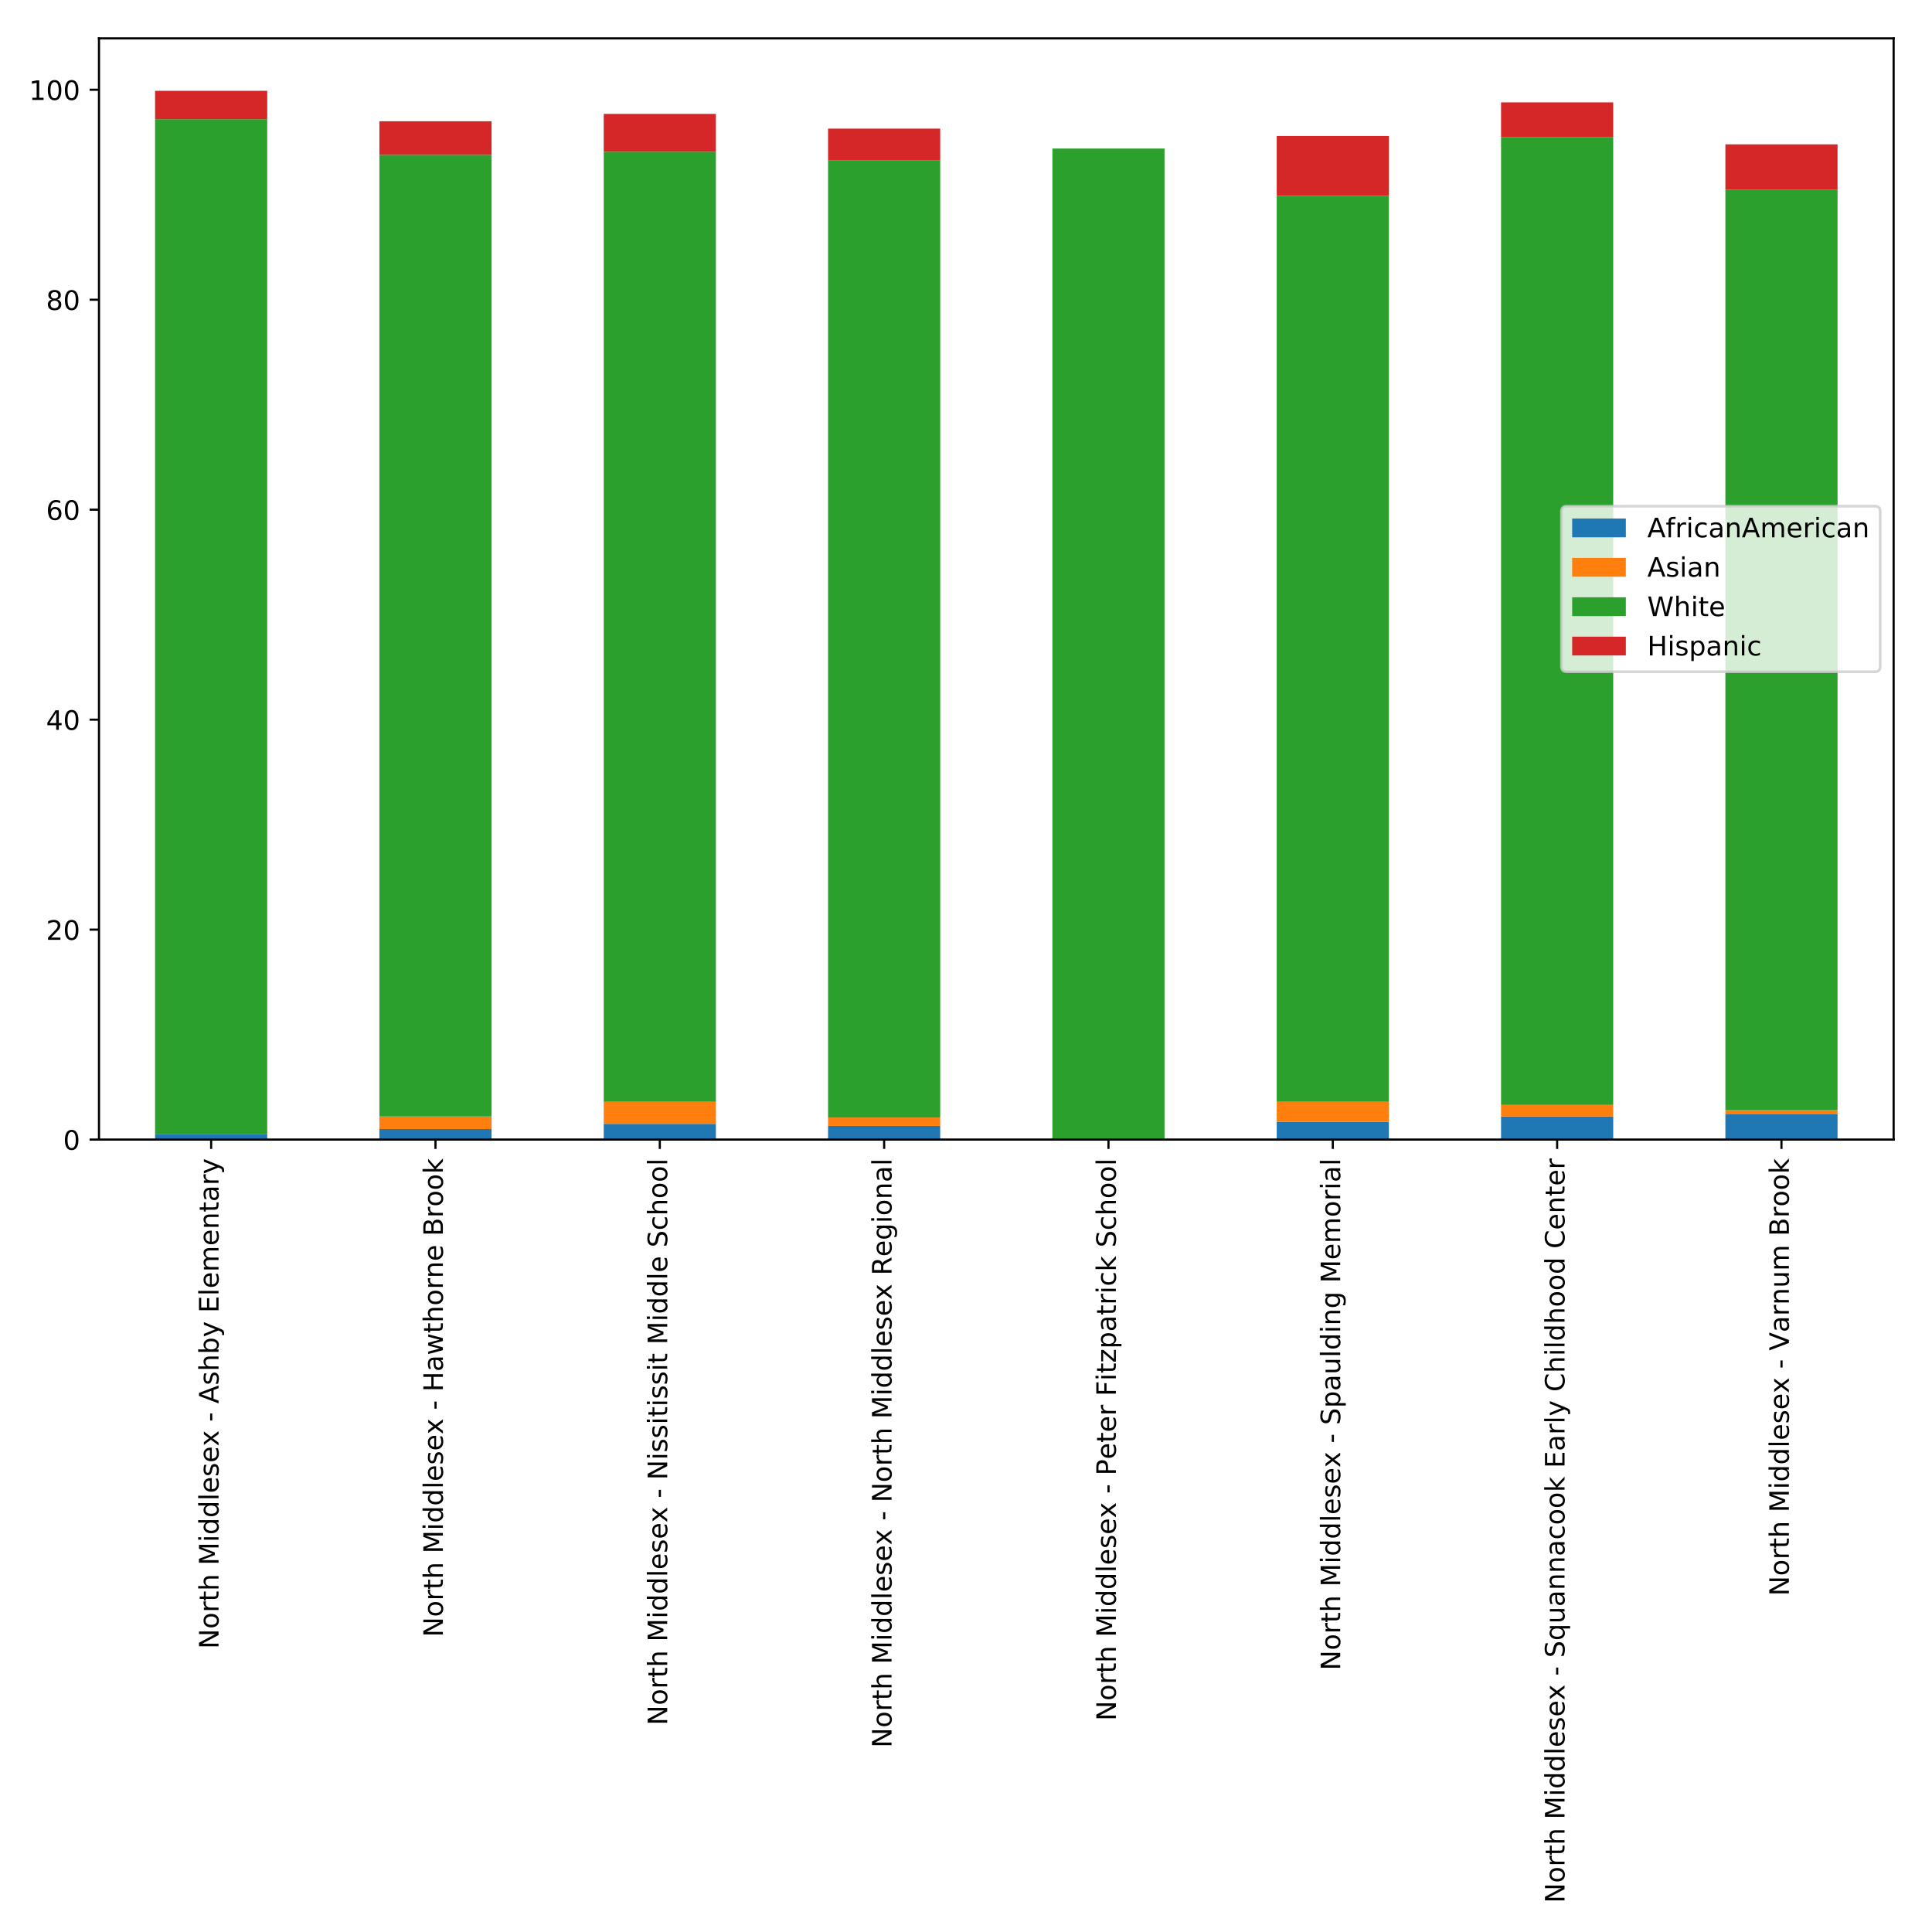 <?xml version="1.0" encoding="utf-8" standalone="no"?>
<!DOCTYPE svg PUBLIC "-//W3C//DTD SVG 1.1//EN"
  "http://www.w3.org/Graphics/SVG/1.1/DTD/svg11.dtd">
<!-- Created with matplotlib (http://matplotlib.org/) -->
<svg height="720pt" version="1.1" viewBox="0 0 720 720" width="720pt" xmlns="http://www.w3.org/2000/svg" xmlns:xlink="http://www.w3.org/1999/xlink">
 <defs>
  <style type="text/css">
*{stroke-linecap:butt;stroke-linejoin:round;}
  </style>
 </defs>
 <g id="figure_1">
  <g id="patch_1">
   <path d="M 0 720 
L 720 720 
L 720 0 
L 0 0 
z
" style="fill:#ffffff;"/>
  </g>
  <g id="axes_1">
   <g id="patch_2">
    <path d="M 36.888 424.688 
L 705.7 424.688 
L 705.7 14.3 
L 36.888 14.3 
z
" style="fill:#ffffff;"/>
   </g>
   <g id="patch_3">
    <path clip-path="url(#p13ce34bd72)" d="M 57.788 424.688 
L 99.589 424.688 
L 99.589 422.731 
L 57.788 422.731 
z
" style="fill:#1f77b4;"/>
   </g>
   <g id="patch_4">
    <path clip-path="url(#p13ce34bd72)" d="M 141.389 424.688 
L 183.19 424.688 
L 183.19 420.775 
L 141.389 420.775 
z
" style="fill:#1f77b4;"/>
   </g>
   <g id="patch_5">
    <path clip-path="url(#p13ce34bd72)" d="M 224.991 424.688 
L 266.792 424.688 
L 266.792 418.819 
L 224.991 418.819 
z
" style="fill:#1f77b4;"/>
   </g>
   <g id="patch_6">
    <path clip-path="url(#p13ce34bd72)" d="M 308.593 424.688 
L 350.393 424.688 
L 350.393 419.601 
L 308.593 419.601 
z
" style="fill:#1f77b4;"/>
   </g>
   <g id="patch_7">
    <path clip-path="url(#p13ce34bd72)" d="M 392.194 424.688 
L 433.995 424.688 
L 433.995 424.688 
L 392.194 424.688 
z
" style="fill:#1f77b4;"/>
   </g>
   <g id="patch_8">
    <path clip-path="url(#p13ce34bd72)" d="M 475.796 424.688 
L 517.596 424.688 
L 517.596 418.036 
L 475.796 418.036 
z
" style="fill:#1f77b4;"/>
   </g>
   <g id="patch_9">
    <path clip-path="url(#p13ce34bd72)" d="M 559.397 424.688 
L 601.198 424.688 
L 601.198 416.08 
L 559.397 416.08 
z
" style="fill:#1f77b4;"/>
   </g>
   <g id="patch_10">
    <path clip-path="url(#p13ce34bd72)" d="M 642.999 424.688 
L 684.8 424.688 
L 684.8 415.298 
L 642.999 415.298 
z
" style="fill:#1f77b4;"/>
   </g>
   <g id="patch_11">
    <path clip-path="url(#p13ce34bd72)" d="M 57.788 424.688 
L 99.589 424.688 
L 99.589 424.688 
L 57.788 424.688 
z
" style="fill:#ff7f0e;"/>
   </g>
   <g id="patch_12">
    <path clip-path="url(#p13ce34bd72)" d="M 141.389 420.775 
L 183.19 420.775 
L 183.19 416.08 
L 141.389 416.08 
z
" style="fill:#ff7f0e;"/>
   </g>
   <g id="patch_13">
    <path clip-path="url(#p13ce34bd72)" d="M 224.991 418.819 
L 266.792 418.819 
L 266.792 410.603 
L 224.991 410.603 
z
" style="fill:#ff7f0e;"/>
   </g>
   <g id="patch_14">
    <path clip-path="url(#p13ce34bd72)" d="M 308.593 419.601 
L 350.393 419.601 
L 350.393 416.472 
L 308.593 416.472 
z
" style="fill:#ff7f0e;"/>
   </g>
   <g id="patch_15">
    <path clip-path="url(#p13ce34bd72)" d="M 392.194 424.688 
L 433.995 424.688 
L 433.995 424.688 
L 392.194 424.688 
z
" style="fill:#ff7f0e;"/>
   </g>
   <g id="patch_16">
    <path clip-path="url(#p13ce34bd72)" d="M 475.796 418.036 
L 517.596 418.036 
L 517.596 410.603 
L 475.796 410.603 
z
" style="fill:#ff7f0e;"/>
   </g>
   <g id="patch_17">
    <path clip-path="url(#p13ce34bd72)" d="M 559.397 416.08 
L 601.198 416.08 
L 601.198 411.777 
L 559.397 411.777 
z
" style="fill:#ff7f0e;"/>
   </g>
   <g id="patch_18">
    <path clip-path="url(#p13ce34bd72)" d="M 642.999 415.298 
L 684.8 415.298 
L 684.8 413.733 
L 642.999 413.733 
z
" style="fill:#ff7f0e;"/>
   </g>
   <g id="patch_19">
    <path clip-path="url(#p13ce34bd72)" d="M 57.788 422.731 
L 99.589 422.731 
L 99.589 44.406 
L 57.788 44.406 
z
" style="fill:#2ca02c;"/>
   </g>
   <g id="patch_20">
    <path clip-path="url(#p13ce34bd72)" d="M 141.389 416.08 
L 183.19 416.08 
L 183.19 57.708 
L 141.389 57.708 
z
" style="fill:#2ca02c;"/>
   </g>
   <g id="patch_21">
    <path clip-path="url(#p13ce34bd72)" d="M 224.991 410.603 
L 266.792 410.603 
L 266.792 56.534 
L 224.991 56.534 
z
" style="fill:#2ca02c;"/>
   </g>
   <g id="patch_22">
    <path clip-path="url(#p13ce34bd72)" d="M 308.593 416.472 
L 350.393 416.472 
L 350.393 59.664 
L 308.593 59.664 
z
" style="fill:#2ca02c;"/>
   </g>
   <g id="patch_23">
    <path clip-path="url(#p13ce34bd72)" d="M 392.194 424.688 
L 433.995 424.688 
L 433.995 55.36 
L 392.194 55.36 
z
" style="fill:#2ca02c;"/>
   </g>
   <g id="patch_24">
    <path clip-path="url(#p13ce34bd72)" d="M 475.796 410.603 
L 517.596 410.603 
L 517.596 72.966 
L 475.796 72.966 
z
" style="fill:#2ca02c;"/>
   </g>
   <g id="patch_25">
    <path clip-path="url(#p13ce34bd72)" d="M 559.397 411.777 
L 601.198 411.777 
L 601.198 51.057 
L 559.397 51.057 
z
" style="fill:#2ca02c;"/>
   </g>
   <g id="patch_26">
    <path clip-path="url(#p13ce34bd72)" d="M 642.999 413.733 
L 684.8 413.733 
L 684.8 70.618 
L 642.999 70.618 
z
" style="fill:#2ca02c;"/>
   </g>
   <g id="patch_27">
    <path clip-path="url(#p13ce34bd72)" d="M 57.788 44.406 
L 99.589 44.406 
L 99.589 33.842 
L 57.788 33.842 
z
" style="fill:#d62728;"/>
   </g>
   <g id="patch_28">
    <path clip-path="url(#p13ce34bd72)" d="M 141.389 57.708 
L 183.19 57.708 
L 183.19 45.188 
L 141.389 45.188 
z
" style="fill:#d62728;"/>
   </g>
   <g id="patch_29">
    <path clip-path="url(#p13ce34bd72)" d="M 224.991 56.534 
L 266.792 56.534 
L 266.792 42.449 
L 224.991 42.449 
z
" style="fill:#d62728;"/>
   </g>
   <g id="patch_30">
    <path clip-path="url(#p13ce34bd72)" d="M 308.593 59.664 
L 350.393 59.664 
L 350.393 47.927 
L 308.593 47.927 
z
" style="fill:#d62728;"/>
   </g>
   <g id="patch_31">
    <path clip-path="url(#p13ce34bd72)" d="M 392.194 424.688 
L 433.995 424.688 
L 433.995 424.688 
L 392.194 424.688 
z
" style="fill:#d62728;"/>
   </g>
   <g id="patch_32">
    <path clip-path="url(#p13ce34bd72)" d="M 475.796 72.966 
L 517.596 72.966 
L 517.596 50.665 
L 475.796 50.665 
z
" style="fill:#d62728;"/>
   </g>
   <g id="patch_33">
    <path clip-path="url(#p13ce34bd72)" d="M 559.397 51.057 
L 601.198 51.057 
L 601.198 38.146 
L 559.397 38.146 
z
" style="fill:#d62728;"/>
   </g>
   <g id="patch_34">
    <path clip-path="url(#p13ce34bd72)" d="M 642.999 70.618 
L 684.8 70.618 
L 684.8 53.795 
L 642.999 53.795 
z
" style="fill:#d62728;"/>
   </g>
   <g id="matplotlib.axis_1">
    <g id="xtick_1">
     <g id="line2d_1">
      <defs>
       <path d="M 0 0 
L 0 3.5 
" id="m9712113e44" style="stroke:#000000;stroke-width:0.8;"/>
      </defs>
      <g>
       <use style="stroke:#000000;stroke-width:0.8;" x="78.688" xlink:href="#m9712113e44" y="424.688"/>
      </g>
     </g>
     <g id="text_1">
      <!-- North Middlesex - Ashby Elementary -->
      <defs>
       <path d="M 9.812 72.906 
L 23.094 72.906 
L 55.422 11.922 
L 55.422 72.906 
L 64.984 72.906 
L 64.984 0 
L 51.703 0 
L 19.391 60.984 
L 19.391 0 
L 9.812 0 
z
" id="DejaVuSans-4e"/>
       <path d="M 30.609 48.391 
Q 23.391 48.391 19.188 42.75 
Q 14.984 37.109 14.984 27.297 
Q 14.984 17.484 19.156 11.844 
Q 23.344 6.203 30.609 6.203 
Q 37.797 6.203 41.984 11.859 
Q 46.188 17.531 46.188 27.297 
Q 46.188 37.016 41.984 42.703 
Q 37.797 48.391 30.609 48.391 
z
M 30.609 56 
Q 42.328 56 49.016 48.375 
Q 55.719 40.766 55.719 27.297 
Q 55.719 13.875 49.016 6.219 
Q 42.328 -1.422 30.609 -1.422 
Q 18.844 -1.422 12.172 6.219 
Q 5.516 13.875 5.516 27.297 
Q 5.516 40.766 12.172 48.375 
Q 18.844 56 30.609 56 
z
" id="DejaVuSans-6f"/>
       <path d="M 41.109 46.297 
Q 39.594 47.172 37.812 47.578 
Q 36.031 48 33.891 48 
Q 26.266 48 22.188 43.047 
Q 18.109 38.094 18.109 28.812 
L 18.109 0 
L 9.078 0 
L 9.078 54.688 
L 18.109 54.688 
L 18.109 46.188 
Q 20.953 51.172 25.484 53.578 
Q 30.031 56 36.531 56 
Q 37.453 56 38.578 55.875 
Q 39.703 55.766 41.062 55.516 
z
" id="DejaVuSans-72"/>
       <path d="M 18.312 70.219 
L 18.312 54.688 
L 36.812 54.688 
L 36.812 47.703 
L 18.312 47.703 
L 18.312 18.016 
Q 18.312 11.328 20.141 9.422 
Q 21.969 7.516 27.594 7.516 
L 36.812 7.516 
L 36.812 0 
L 27.594 0 
Q 17.188 0 13.234 3.875 
Q 9.281 7.766 9.281 18.016 
L 9.281 47.703 
L 2.688 47.703 
L 2.688 54.688 
L 9.281 54.688 
L 9.281 70.219 
z
" id="DejaVuSans-74"/>
       <path d="M 54.891 33.016 
L 54.891 0 
L 45.906 0 
L 45.906 32.719 
Q 45.906 40.484 42.875 44.328 
Q 39.844 48.188 33.797 48.188 
Q 26.516 48.188 22.312 43.547 
Q 18.109 38.922 18.109 30.906 
L 18.109 0 
L 9.078 0 
L 9.078 75.984 
L 18.109 75.984 
L 18.109 46.188 
Q 21.344 51.125 25.703 53.562 
Q 30.078 56 35.797 56 
Q 45.219 56 50.047 50.172 
Q 54.891 44.344 54.891 33.016 
z
" id="DejaVuSans-68"/>
       <path id="DejaVuSans-20"/>
       <path d="M 9.812 72.906 
L 24.516 72.906 
L 43.109 23.297 
L 61.812 72.906 
L 76.516 72.906 
L 76.516 0 
L 66.891 0 
L 66.891 64.016 
L 48.094 14.016 
L 38.188 14.016 
L 19.391 64.016 
L 19.391 0 
L 9.812 0 
z
" id="DejaVuSans-4d"/>
       <path d="M 9.422 54.688 
L 18.406 54.688 
L 18.406 0 
L 9.422 0 
z
M 9.422 75.984 
L 18.406 75.984 
L 18.406 64.594 
L 9.422 64.594 
z
" id="DejaVuSans-69"/>
       <path d="M 45.406 46.391 
L 45.406 75.984 
L 54.391 75.984 
L 54.391 0 
L 45.406 0 
L 45.406 8.203 
Q 42.578 3.328 38.25 0.953 
Q 33.938 -1.422 27.875 -1.422 
Q 17.969 -1.422 11.734 6.484 
Q 5.516 14.406 5.516 27.297 
Q 5.516 40.188 11.734 48.094 
Q 17.969 56 27.875 56 
Q 33.938 56 38.25 53.625 
Q 42.578 51.266 45.406 46.391 
z
M 14.797 27.297 
Q 14.797 17.391 18.875 11.75 
Q 22.953 6.109 30.078 6.109 
Q 37.203 6.109 41.297 11.75 
Q 45.406 17.391 45.406 27.297 
Q 45.406 37.203 41.297 42.844 
Q 37.203 48.484 30.078 48.484 
Q 22.953 48.484 18.875 42.844 
Q 14.797 37.203 14.797 27.297 
z
" id="DejaVuSans-64"/>
       <path d="M 9.422 75.984 
L 18.406 75.984 
L 18.406 0 
L 9.422 0 
z
" id="DejaVuSans-6c"/>
       <path d="M 56.203 29.594 
L 56.203 25.203 
L 14.891 25.203 
Q 15.484 15.922 20.484 11.062 
Q 25.484 6.203 34.422 6.203 
Q 39.594 6.203 44.453 7.469 
Q 49.312 8.734 54.109 11.281 
L 54.109 2.781 
Q 49.266 0.734 44.188 -0.344 
Q 39.109 -1.422 33.891 -1.422 
Q 20.797 -1.422 13.156 6.188 
Q 5.516 13.812 5.516 26.812 
Q 5.516 40.234 12.766 48.109 
Q 20.016 56 32.328 56 
Q 43.359 56 49.781 48.891 
Q 56.203 41.797 56.203 29.594 
z
M 47.219 32.234 
Q 47.125 39.594 43.094 43.984 
Q 39.062 48.391 32.422 48.391 
Q 24.906 48.391 20.391 44.141 
Q 15.875 39.891 15.188 32.172 
z
" id="DejaVuSans-65"/>
       <path d="M 44.281 53.078 
L 44.281 44.578 
Q 40.484 46.531 36.375 47.5 
Q 32.281 48.484 27.875 48.484 
Q 21.188 48.484 17.844 46.438 
Q 14.5 44.391 14.5 40.281 
Q 14.5 37.156 16.891 35.375 
Q 19.281 33.594 26.516 31.984 
L 29.594 31.297 
Q 39.156 29.25 43.188 25.516 
Q 47.219 21.781 47.219 15.094 
Q 47.219 7.469 41.188 3.016 
Q 35.156 -1.422 24.609 -1.422 
Q 20.219 -1.422 15.453 -0.562 
Q 10.688 0.297 5.422 2 
L 5.422 11.281 
Q 10.406 8.688 15.234 7.391 
Q 20.062 6.109 24.812 6.109 
Q 31.156 6.109 34.562 8.281 
Q 37.984 10.453 37.984 14.406 
Q 37.984 18.062 35.516 20.016 
Q 33.062 21.969 24.703 23.781 
L 21.578 24.516 
Q 13.234 26.266 9.516 29.906 
Q 5.812 33.547 5.812 39.891 
Q 5.812 47.609 11.281 51.797 
Q 16.75 56 26.812 56 
Q 31.781 56 36.172 55.266 
Q 40.578 54.547 44.281 53.078 
z
" id="DejaVuSans-73"/>
       <path d="M 54.891 54.688 
L 35.109 28.078 
L 55.906 0 
L 45.312 0 
L 29.391 21.484 
L 13.484 0 
L 2.875 0 
L 24.125 28.609 
L 4.688 54.688 
L 15.281 54.688 
L 29.781 35.203 
L 44.281 54.688 
z
" id="DejaVuSans-78"/>
       <path d="M 4.891 31.391 
L 31.203 31.391 
L 31.203 23.391 
L 4.891 23.391 
z
" id="DejaVuSans-2d"/>
       <path d="M 34.188 63.188 
L 20.797 26.906 
L 47.609 26.906 
z
M 28.609 72.906 
L 39.797 72.906 
L 67.578 0 
L 57.328 0 
L 50.688 18.703 
L 17.828 18.703 
L 11.188 0 
L 0.781 0 
z
" id="DejaVuSans-41"/>
       <path d="M 48.688 27.297 
Q 48.688 37.203 44.609 42.844 
Q 40.531 48.484 33.406 48.484 
Q 26.266 48.484 22.188 42.844 
Q 18.109 37.203 18.109 27.297 
Q 18.109 17.391 22.188 11.75 
Q 26.266 6.109 33.406 6.109 
Q 40.531 6.109 44.609 11.75 
Q 48.688 17.391 48.688 27.297 
z
M 18.109 46.391 
Q 20.953 51.266 25.266 53.625 
Q 29.594 56 35.594 56 
Q 45.562 56 51.781 48.094 
Q 58.016 40.188 58.016 27.297 
Q 58.016 14.406 51.781 6.484 
Q 45.562 -1.422 35.594 -1.422 
Q 29.594 -1.422 25.266 0.953 
Q 20.953 3.328 18.109 8.203 
L 18.109 0 
L 9.078 0 
L 9.078 75.984 
L 18.109 75.984 
z
" id="DejaVuSans-62"/>
       <path d="M 32.172 -5.078 
Q 28.375 -14.844 24.75 -17.812 
Q 21.141 -20.797 15.094 -20.797 
L 7.906 -20.797 
L 7.906 -13.281 
L 13.188 -13.281 
Q 16.891 -13.281 18.938 -11.516 
Q 21 -9.766 23.484 -3.219 
L 25.094 0.875 
L 2.984 54.688 
L 12.5 54.688 
L 29.594 11.922 
L 46.688 54.688 
L 56.203 54.688 
z
" id="DejaVuSans-79"/>
       <path d="M 9.812 72.906 
L 55.906 72.906 
L 55.906 64.594 
L 19.672 64.594 
L 19.672 43.016 
L 54.391 43.016 
L 54.391 34.719 
L 19.672 34.719 
L 19.672 8.297 
L 56.781 8.297 
L 56.781 0 
L 9.812 0 
z
" id="DejaVuSans-45"/>
       <path d="M 52 44.188 
Q 55.375 50.25 60.062 53.125 
Q 64.75 56 71.094 56 
Q 79.641 56 84.281 50.016 
Q 88.922 44.047 88.922 33.016 
L 88.922 0 
L 79.891 0 
L 79.891 32.719 
Q 79.891 40.578 77.094 44.375 
Q 74.312 48.188 68.609 48.188 
Q 61.625 48.188 57.562 43.547 
Q 53.516 38.922 53.516 30.906 
L 53.516 0 
L 44.484 0 
L 44.484 32.719 
Q 44.484 40.625 41.703 44.406 
Q 38.922 48.188 33.109 48.188 
Q 26.219 48.188 22.156 43.531 
Q 18.109 38.875 18.109 30.906 
L 18.109 0 
L 9.078 0 
L 9.078 54.688 
L 18.109 54.688 
L 18.109 46.188 
Q 21.188 51.219 25.484 53.609 
Q 29.781 56 35.688 56 
Q 41.656 56 45.828 52.969 
Q 50 49.953 52 44.188 
z
" id="DejaVuSans-6d"/>
       <path d="M 54.891 33.016 
L 54.891 0 
L 45.906 0 
L 45.906 32.719 
Q 45.906 40.484 42.875 44.328 
Q 39.844 48.188 33.797 48.188 
Q 26.516 48.188 22.312 43.547 
Q 18.109 38.922 18.109 30.906 
L 18.109 0 
L 9.078 0 
L 9.078 54.688 
L 18.109 54.688 
L 18.109 46.188 
Q 21.344 51.125 25.703 53.562 
Q 30.078 56 35.797 56 
Q 45.219 56 50.047 50.172 
Q 54.891 44.344 54.891 33.016 
z
" id="DejaVuSans-6e"/>
       <path d="M 34.281 27.484 
Q 23.391 27.484 19.188 25 
Q 14.984 22.516 14.984 16.5 
Q 14.984 11.719 18.141 8.906 
Q 21.297 6.109 26.703 6.109 
Q 34.188 6.109 38.703 11.406 
Q 43.219 16.703 43.219 25.484 
L 43.219 27.484 
z
M 52.203 31.203 
L 52.203 0 
L 43.219 0 
L 43.219 8.297 
Q 40.141 3.328 35.547 0.953 
Q 30.953 -1.422 24.312 -1.422 
Q 15.922 -1.422 10.953 3.297 
Q 6 8.016 6 15.922 
Q 6 25.141 12.172 29.828 
Q 18.359 34.516 30.609 34.516 
L 43.219 34.516 
L 43.219 35.406 
Q 43.219 41.609 39.141 45 
Q 35.062 48.391 27.688 48.391 
Q 23 48.391 18.547 47.266 
Q 14.109 46.141 10.016 43.891 
L 10.016 52.203 
Q 14.938 54.109 19.578 55.047 
Q 24.219 56 28.609 56 
Q 40.484 56 46.344 49.844 
Q 52.203 43.703 52.203 31.203 
z
" id="DejaVuSans-61"/>
      </defs>
      <g transform="translate(81.448 614.505)rotate(-90)scale(0.1 -0.1)">
       <use xlink:href="#DejaVuSans-4e"/>
       <use x="74.805" xlink:href="#DejaVuSans-6f"/>
       <use x="135.986" xlink:href="#DejaVuSans-72"/>
       <use x="177.1" xlink:href="#DejaVuSans-74"/>
       <use x="216.309" xlink:href="#DejaVuSans-68"/>
       <use x="279.688" xlink:href="#DejaVuSans-20"/>
       <use x="311.475" xlink:href="#DejaVuSans-4d"/>
       <use x="397.754" xlink:href="#DejaVuSans-69"/>
       <use x="425.537" xlink:href="#DejaVuSans-64"/>
       <use x="489.014" xlink:href="#DejaVuSans-64"/>
       <use x="552.49" xlink:href="#DejaVuSans-6c"/>
       <use x="580.273" xlink:href="#DejaVuSans-65"/>
       <use x="641.797" xlink:href="#DejaVuSans-73"/>
       <use x="693.896" xlink:href="#DejaVuSans-65"/>
       <use x="755.404" xlink:href="#DejaVuSans-78"/>
       <use x="814.584" xlink:href="#DejaVuSans-20"/>
       <use x="846.371" xlink:href="#DejaVuSans-2d"/>
       <use x="882.455" xlink:href="#DejaVuSans-20"/>
       <use x="914.242" xlink:href="#DejaVuSans-41"/>
       <use x="982.65" xlink:href="#DejaVuSans-73"/>
       <use x="1034.75" xlink:href="#DejaVuSans-68"/>
       <use x="1098.129" xlink:href="#DejaVuSans-62"/>
       <use x="1161.605" xlink:href="#DejaVuSans-79"/>
       <use x="1220.785" xlink:href="#DejaVuSans-20"/>
       <use x="1252.572" xlink:href="#DejaVuSans-45"/>
       <use x="1315.756" xlink:href="#DejaVuSans-6c"/>
       <use x="1343.539" xlink:href="#DejaVuSans-65"/>
       <use x="1405.062" xlink:href="#DejaVuSans-6d"/>
       <use x="1502.475" xlink:href="#DejaVuSans-65"/>
       <use x="1563.998" xlink:href="#DejaVuSans-6e"/>
       <use x="1627.377" xlink:href="#DejaVuSans-74"/>
       <use x="1666.586" xlink:href="#DejaVuSans-61"/>
       <use x="1727.865" xlink:href="#DejaVuSans-72"/>
       <use x="1768.979" xlink:href="#DejaVuSans-79"/>
      </g>
     </g>
    </g>
    <g id="xtick_2">
     <g id="line2d_2">
      <g>
       <use style="stroke:#000000;stroke-width:0.8;" x="162.29" xlink:href="#m9712113e44" y="424.688"/>
      </g>
     </g>
     <g id="text_2">
      <!-- North Middlesex - Hawthorne Brook -->
      <defs>
       <path d="M 9.812 72.906 
L 19.672 72.906 
L 19.672 43.016 
L 55.516 43.016 
L 55.516 72.906 
L 65.375 72.906 
L 65.375 0 
L 55.516 0 
L 55.516 34.719 
L 19.672 34.719 
L 19.672 0 
L 9.812 0 
z
" id="DejaVuSans-48"/>
       <path d="M 4.203 54.688 
L 13.188 54.688 
L 24.422 12.016 
L 35.594 54.688 
L 46.188 54.688 
L 57.422 12.016 
L 68.609 54.688 
L 77.594 54.688 
L 63.281 0 
L 52.688 0 
L 40.922 44.828 
L 29.109 0 
L 18.5 0 
z
" id="DejaVuSans-77"/>
       <path d="M 19.672 34.812 
L 19.672 8.109 
L 35.5 8.109 
Q 43.453 8.109 47.281 11.406 
Q 51.125 14.703 51.125 21.484 
Q 51.125 28.328 47.281 31.562 
Q 43.453 34.812 35.5 34.812 
z
M 19.672 64.797 
L 19.672 42.828 
L 34.281 42.828 
Q 41.5 42.828 45.031 45.531 
Q 48.578 48.25 48.578 53.812 
Q 48.578 59.328 45.031 62.062 
Q 41.5 64.797 34.281 64.797 
z
M 9.812 72.906 
L 35.016 72.906 
Q 46.297 72.906 52.391 68.219 
Q 58.5 63.531 58.5 54.891 
Q 58.5 48.188 55.375 44.234 
Q 52.25 40.281 46.188 39.312 
Q 53.469 37.75 57.5 32.781 
Q 61.531 27.828 61.531 20.406 
Q 61.531 10.641 54.891 5.312 
Q 48.25 0 35.984 0 
L 9.812 0 
z
" id="DejaVuSans-42"/>
       <path d="M 9.078 75.984 
L 18.109 75.984 
L 18.109 31.109 
L 44.922 54.688 
L 56.391 54.688 
L 27.391 29.109 
L 57.625 0 
L 45.906 0 
L 18.109 26.703 
L 18.109 0 
L 9.078 0 
z
" id="DejaVuSans-6b"/>
      </defs>
      <g transform="translate(165.049 610.091)rotate(-90)scale(0.1 -0.1)">
       <use xlink:href="#DejaVuSans-4e"/>
       <use x="74.805" xlink:href="#DejaVuSans-6f"/>
       <use x="135.986" xlink:href="#DejaVuSans-72"/>
       <use x="177.1" xlink:href="#DejaVuSans-74"/>
       <use x="216.309" xlink:href="#DejaVuSans-68"/>
       <use x="279.688" xlink:href="#DejaVuSans-20"/>
       <use x="311.475" xlink:href="#DejaVuSans-4d"/>
       <use x="397.754" xlink:href="#DejaVuSans-69"/>
       <use x="425.537" xlink:href="#DejaVuSans-64"/>
       <use x="489.014" xlink:href="#DejaVuSans-64"/>
       <use x="552.49" xlink:href="#DejaVuSans-6c"/>
       <use x="580.273" xlink:href="#DejaVuSans-65"/>
       <use x="641.797" xlink:href="#DejaVuSans-73"/>
       <use x="693.896" xlink:href="#DejaVuSans-65"/>
       <use x="755.404" xlink:href="#DejaVuSans-78"/>
       <use x="814.584" xlink:href="#DejaVuSans-20"/>
       <use x="846.371" xlink:href="#DejaVuSans-2d"/>
       <use x="882.455" xlink:href="#DejaVuSans-20"/>
       <use x="914.242" xlink:href="#DejaVuSans-48"/>
       <use x="989.438" xlink:href="#DejaVuSans-61"/>
       <use x="1050.717" xlink:href="#DejaVuSans-77"/>
       <use x="1132.504" xlink:href="#DejaVuSans-74"/>
       <use x="1171.713" xlink:href="#DejaVuSans-68"/>
       <use x="1235.092" xlink:href="#DejaVuSans-6f"/>
       <use x="1296.273" xlink:href="#DejaVuSans-72"/>
       <use x="1337.371" xlink:href="#DejaVuSans-6e"/>
       <use x="1400.75" xlink:href="#DejaVuSans-65"/>
       <use x="1462.273" xlink:href="#DejaVuSans-20"/>
       <use x="1494.061" xlink:href="#DejaVuSans-42"/>
       <use x="1562.664" xlink:href="#DejaVuSans-72"/>
       <use x="1603.746" xlink:href="#DejaVuSans-6f"/>
       <use x="1664.928" xlink:href="#DejaVuSans-6f"/>
       <use x="1726.109" xlink:href="#DejaVuSans-6b"/>
      </g>
     </g>
    </g>
    <g id="xtick_3">
     <g id="line2d_3">
      <g>
       <use style="stroke:#000000;stroke-width:0.8;" x="245.891" xlink:href="#m9712113e44" y="424.688"/>
      </g>
     </g>
     <g id="text_3">
      <!-- North Middlesex - Nissitissit Middle School -->
      <defs>
       <path d="M 53.516 70.516 
L 53.516 60.891 
Q 47.906 63.578 42.922 64.891 
Q 37.938 66.219 33.297 66.219 
Q 25.25 66.219 20.875 63.094 
Q 16.5 59.969 16.5 54.203 
Q 16.5 49.359 19.406 46.891 
Q 22.312 44.438 30.422 42.922 
L 36.375 41.703 
Q 47.406 39.594 52.656 34.297 
Q 57.906 29 57.906 20.125 
Q 57.906 9.516 50.797 4.047 
Q 43.703 -1.422 29.984 -1.422 
Q 24.812 -1.422 18.969 -0.25 
Q 13.141 0.922 6.891 3.219 
L 6.891 13.375 
Q 12.891 10.016 18.656 8.297 
Q 24.422 6.594 29.984 6.594 
Q 38.422 6.594 43.016 9.906 
Q 47.609 13.234 47.609 19.391 
Q 47.609 24.75 44.312 27.781 
Q 41.016 30.812 33.5 32.328 
L 27.484 33.5 
Q 16.453 35.688 11.516 40.375 
Q 6.594 45.062 6.594 53.422 
Q 6.594 63.094 13.406 68.656 
Q 20.219 74.219 32.172 74.219 
Q 37.312 74.219 42.625 73.281 
Q 47.953 72.359 53.516 70.516 
z
" id="DejaVuSans-53"/>
       <path d="M 48.781 52.594 
L 48.781 44.188 
Q 44.969 46.297 41.141 47.344 
Q 37.312 48.391 33.406 48.391 
Q 24.656 48.391 19.812 42.844 
Q 14.984 37.312 14.984 27.297 
Q 14.984 17.281 19.812 11.734 
Q 24.656 6.203 33.406 6.203 
Q 37.312 6.203 41.141 7.25 
Q 44.969 8.297 48.781 10.406 
L 48.781 2.094 
Q 45.016 0.344 40.984 -0.531 
Q 36.969 -1.422 32.422 -1.422 
Q 20.062 -1.422 12.781 6.344 
Q 5.516 14.109 5.516 27.297 
Q 5.516 40.672 12.859 48.328 
Q 20.219 56 33.016 56 
Q 37.156 56 41.109 55.141 
Q 45.062 54.297 48.781 52.594 
z
" id="DejaVuSans-63"/>
      </defs>
      <g transform="translate(248.651 642.975)rotate(-90)scale(0.1 -0.1)">
       <use xlink:href="#DejaVuSans-4e"/>
       <use x="74.805" xlink:href="#DejaVuSans-6f"/>
       <use x="135.986" xlink:href="#DejaVuSans-72"/>
       <use x="177.1" xlink:href="#DejaVuSans-74"/>
       <use x="216.309" xlink:href="#DejaVuSans-68"/>
       <use x="279.688" xlink:href="#DejaVuSans-20"/>
       <use x="311.475" xlink:href="#DejaVuSans-4d"/>
       <use x="397.754" xlink:href="#DejaVuSans-69"/>
       <use x="425.537" xlink:href="#DejaVuSans-64"/>
       <use x="489.014" xlink:href="#DejaVuSans-64"/>
       <use x="552.49" xlink:href="#DejaVuSans-6c"/>
       <use x="580.273" xlink:href="#DejaVuSans-65"/>
       <use x="641.797" xlink:href="#DejaVuSans-73"/>
       <use x="693.896" xlink:href="#DejaVuSans-65"/>
       <use x="755.404" xlink:href="#DejaVuSans-78"/>
       <use x="814.584" xlink:href="#DejaVuSans-20"/>
       <use x="846.371" xlink:href="#DejaVuSans-2d"/>
       <use x="882.455" xlink:href="#DejaVuSans-20"/>
       <use x="914.242" xlink:href="#DejaVuSans-4e"/>
       <use x="989.047" xlink:href="#DejaVuSans-69"/>
       <use x="1016.83" xlink:href="#DejaVuSans-73"/>
       <use x="1068.93" xlink:href="#DejaVuSans-73"/>
       <use x="1121.029" xlink:href="#DejaVuSans-69"/>
       <use x="1148.812" xlink:href="#DejaVuSans-74"/>
       <use x="1188.021" xlink:href="#DejaVuSans-69"/>
       <use x="1215.805" xlink:href="#DejaVuSans-73"/>
       <use x="1267.904" xlink:href="#DejaVuSans-73"/>
       <use x="1320.004" xlink:href="#DejaVuSans-69"/>
       <use x="1347.787" xlink:href="#DejaVuSans-74"/>
       <use x="1386.996" xlink:href="#DejaVuSans-20"/>
       <use x="1418.783" xlink:href="#DejaVuSans-4d"/>
       <use x="1505.062" xlink:href="#DejaVuSans-69"/>
       <use x="1532.846" xlink:href="#DejaVuSans-64"/>
       <use x="1596.322" xlink:href="#DejaVuSans-64"/>
       <use x="1659.799" xlink:href="#DejaVuSans-6c"/>
       <use x="1687.582" xlink:href="#DejaVuSans-65"/>
       <use x="1749.105" xlink:href="#DejaVuSans-20"/>
       <use x="1780.893" xlink:href="#DejaVuSans-53"/>
       <use x="1844.369" xlink:href="#DejaVuSans-63"/>
       <use x="1899.35" xlink:href="#DejaVuSans-68"/>
       <use x="1962.729" xlink:href="#DejaVuSans-6f"/>
       <use x="2023.91" xlink:href="#DejaVuSans-6f"/>
       <use x="2085.092" xlink:href="#DejaVuSans-6c"/>
      </g>
     </g>
    </g>
    <g id="xtick_4">
     <g id="line2d_4">
      <g>
       <use style="stroke:#000000;stroke-width:0.8;" x="329.493" xlink:href="#m9712113e44" y="424.688"/>
      </g>
     </g>
     <g id="text_4">
      <!-- North Middlesex - North Middlesex Regional -->
      <defs>
       <path d="M 44.391 34.188 
Q 47.562 33.109 50.562 29.594 
Q 53.562 26.078 56.594 19.922 
L 66.609 0 
L 56 0 
L 46.688 18.703 
Q 43.062 26.031 39.672 28.422 
Q 36.281 30.812 30.422 30.812 
L 19.672 30.812 
L 19.672 0 
L 9.812 0 
L 9.812 72.906 
L 32.078 72.906 
Q 44.578 72.906 50.734 67.672 
Q 56.891 62.453 56.891 51.906 
Q 56.891 45.016 53.688 40.469 
Q 50.484 35.938 44.391 34.188 
z
M 19.672 64.797 
L 19.672 38.922 
L 32.078 38.922 
Q 39.203 38.922 42.844 42.219 
Q 46.484 45.516 46.484 51.906 
Q 46.484 58.297 42.844 61.547 
Q 39.203 64.797 32.078 64.797 
z
" id="DejaVuSans-52"/>
       <path d="M 45.406 27.984 
Q 45.406 37.75 41.375 43.109 
Q 37.359 48.484 30.078 48.484 
Q 22.859 48.484 18.828 43.109 
Q 14.797 37.75 14.797 27.984 
Q 14.797 18.266 18.828 12.891 
Q 22.859 7.516 30.078 7.516 
Q 37.359 7.516 41.375 12.891 
Q 45.406 18.266 45.406 27.984 
z
M 54.391 6.781 
Q 54.391 -7.172 48.188 -13.984 
Q 42 -20.797 29.203 -20.797 
Q 24.469 -20.797 20.266 -20.094 
Q 16.062 -19.391 12.109 -17.922 
L 12.109 -9.188 
Q 16.062 -11.328 19.922 -12.344 
Q 23.781 -13.375 27.781 -13.375 
Q 36.625 -13.375 41.016 -8.766 
Q 45.406 -4.156 45.406 5.172 
L 45.406 9.625 
Q 42.625 4.781 38.281 2.391 
Q 33.938 0 27.875 0 
Q 17.828 0 11.672 7.656 
Q 5.516 15.328 5.516 27.984 
Q 5.516 40.672 11.672 48.328 
Q 17.828 56 27.875 56 
Q 33.938 56 38.281 53.609 
Q 42.625 51.219 45.406 46.391 
L 45.406 54.688 
L 54.391 54.688 
z
" id="DejaVuSans-67"/>
      </defs>
      <g transform="translate(332.252 651.336)rotate(-90)scale(0.1 -0.1)">
       <use xlink:href="#DejaVuSans-4e"/>
       <use x="74.805" xlink:href="#DejaVuSans-6f"/>
       <use x="135.986" xlink:href="#DejaVuSans-72"/>
       <use x="177.1" xlink:href="#DejaVuSans-74"/>
       <use x="216.309" xlink:href="#DejaVuSans-68"/>
       <use x="279.688" xlink:href="#DejaVuSans-20"/>
       <use x="311.475" xlink:href="#DejaVuSans-4d"/>
       <use x="397.754" xlink:href="#DejaVuSans-69"/>
       <use x="425.537" xlink:href="#DejaVuSans-64"/>
       <use x="489.014" xlink:href="#DejaVuSans-64"/>
       <use x="552.49" xlink:href="#DejaVuSans-6c"/>
       <use x="580.273" xlink:href="#DejaVuSans-65"/>
       <use x="641.797" xlink:href="#DejaVuSans-73"/>
       <use x="693.896" xlink:href="#DejaVuSans-65"/>
       <use x="755.404" xlink:href="#DejaVuSans-78"/>
       <use x="814.584" xlink:href="#DejaVuSans-20"/>
       <use x="846.371" xlink:href="#DejaVuSans-2d"/>
       <use x="882.455" xlink:href="#DejaVuSans-20"/>
       <use x="914.242" xlink:href="#DejaVuSans-4e"/>
       <use x="989.047" xlink:href="#DejaVuSans-6f"/>
       <use x="1050.229" xlink:href="#DejaVuSans-72"/>
       <use x="1091.342" xlink:href="#DejaVuSans-74"/>
       <use x="1130.551" xlink:href="#DejaVuSans-68"/>
       <use x="1193.93" xlink:href="#DejaVuSans-20"/>
       <use x="1225.717" xlink:href="#DejaVuSans-4d"/>
       <use x="1311.996" xlink:href="#DejaVuSans-69"/>
       <use x="1339.779" xlink:href="#DejaVuSans-64"/>
       <use x="1403.256" xlink:href="#DejaVuSans-64"/>
       <use x="1466.732" xlink:href="#DejaVuSans-6c"/>
       <use x="1494.516" xlink:href="#DejaVuSans-65"/>
       <use x="1556.039" xlink:href="#DejaVuSans-73"/>
       <use x="1608.139" xlink:href="#DejaVuSans-65"/>
       <use x="1669.646" xlink:href="#DejaVuSans-78"/>
       <use x="1728.826" xlink:href="#DejaVuSans-20"/>
       <use x="1760.613" xlink:href="#DejaVuSans-52"/>
       <use x="1830.033" xlink:href="#DejaVuSans-65"/>
       <use x="1891.557" xlink:href="#DejaVuSans-67"/>
       <use x="1955.033" xlink:href="#DejaVuSans-69"/>
       <use x="1982.816" xlink:href="#DejaVuSans-6f"/>
       <use x="2043.998" xlink:href="#DejaVuSans-6e"/>
       <use x="2107.377" xlink:href="#DejaVuSans-61"/>
       <use x="2168.656" xlink:href="#DejaVuSans-6c"/>
      </g>
     </g>
    </g>
    <g id="xtick_5">
     <g id="line2d_5">
      <g>
       <use style="stroke:#000000;stroke-width:0.8;" x="413.095" xlink:href="#m9712113e44" y="424.688"/>
      </g>
     </g>
     <g id="text_5">
      <!-- North Middlesex - Peter Fitzpatrick School -->
      <defs>
       <path d="M 19.672 64.797 
L 19.672 37.406 
L 32.078 37.406 
Q 38.969 37.406 42.719 40.969 
Q 46.484 44.531 46.484 51.125 
Q 46.484 57.672 42.719 61.234 
Q 38.969 64.797 32.078 64.797 
z
M 9.812 72.906 
L 32.078 72.906 
Q 44.344 72.906 50.609 67.359 
Q 56.891 61.812 56.891 51.125 
Q 56.891 40.328 50.609 34.812 
Q 44.344 29.297 32.078 29.297 
L 19.672 29.297 
L 19.672 0 
L 9.812 0 
z
" id="DejaVuSans-50"/>
       <path d="M 9.812 72.906 
L 51.703 72.906 
L 51.703 64.594 
L 19.672 64.594 
L 19.672 43.109 
L 48.578 43.109 
L 48.578 34.812 
L 19.672 34.812 
L 19.672 0 
L 9.812 0 
z
" id="DejaVuSans-46"/>
       <path d="M 5.516 54.688 
L 48.188 54.688 
L 48.188 46.484 
L 14.406 7.172 
L 48.188 7.172 
L 48.188 0 
L 4.297 0 
L 4.297 8.203 
L 38.094 47.516 
L 5.516 47.516 
z
" id="DejaVuSans-7a"/>
       <path d="M 18.109 8.203 
L 18.109 -20.797 
L 9.078 -20.797 
L 9.078 54.688 
L 18.109 54.688 
L 18.109 46.391 
Q 20.953 51.266 25.266 53.625 
Q 29.594 56 35.594 56 
Q 45.562 56 51.781 48.094 
Q 58.016 40.188 58.016 27.297 
Q 58.016 14.406 51.781 6.484 
Q 45.562 -1.422 35.594 -1.422 
Q 29.594 -1.422 25.266 0.953 
Q 20.953 3.328 18.109 8.203 
z
M 48.688 27.297 
Q 48.688 37.203 44.609 42.844 
Q 40.531 48.484 33.406 48.484 
Q 26.266 48.484 22.188 42.844 
Q 18.109 37.203 18.109 27.297 
Q 18.109 17.391 22.188 11.75 
Q 26.266 6.109 33.406 6.109 
Q 40.531 6.109 44.609 11.75 
Q 48.688 17.391 48.688 27.297 
z
" id="DejaVuSans-70"/>
      </defs>
      <g transform="translate(415.854 641.294)rotate(-90)scale(0.1 -0.1)">
       <use xlink:href="#DejaVuSans-4e"/>
       <use x="74.805" xlink:href="#DejaVuSans-6f"/>
       <use x="135.986" xlink:href="#DejaVuSans-72"/>
       <use x="177.1" xlink:href="#DejaVuSans-74"/>
       <use x="216.309" xlink:href="#DejaVuSans-68"/>
       <use x="279.688" xlink:href="#DejaVuSans-20"/>
       <use x="311.475" xlink:href="#DejaVuSans-4d"/>
       <use x="397.754" xlink:href="#DejaVuSans-69"/>
       <use x="425.537" xlink:href="#DejaVuSans-64"/>
       <use x="489.014" xlink:href="#DejaVuSans-64"/>
       <use x="552.49" xlink:href="#DejaVuSans-6c"/>
       <use x="580.273" xlink:href="#DejaVuSans-65"/>
       <use x="641.797" xlink:href="#DejaVuSans-73"/>
       <use x="693.896" xlink:href="#DejaVuSans-65"/>
       <use x="755.404" xlink:href="#DejaVuSans-78"/>
       <use x="814.584" xlink:href="#DejaVuSans-20"/>
       <use x="846.371" xlink:href="#DejaVuSans-2d"/>
       <use x="882.455" xlink:href="#DejaVuSans-20"/>
       <use x="914.242" xlink:href="#DejaVuSans-50"/>
       <use x="974.498" xlink:href="#DejaVuSans-65"/>
       <use x="1036.021" xlink:href="#DejaVuSans-74"/>
       <use x="1075.23" xlink:href="#DejaVuSans-65"/>
       <use x="1136.754" xlink:href="#DejaVuSans-72"/>
       <use x="1177.867" xlink:href="#DejaVuSans-20"/>
       <use x="1209.654" xlink:href="#DejaVuSans-46"/>
       <use x="1267.064" xlink:href="#DejaVuSans-69"/>
       <use x="1294.848" xlink:href="#DejaVuSans-74"/>
       <use x="1334.057" xlink:href="#DejaVuSans-7a"/>
       <use x="1386.547" xlink:href="#DejaVuSans-70"/>
       <use x="1450.023" xlink:href="#DejaVuSans-61"/>
       <use x="1511.303" xlink:href="#DejaVuSans-74"/>
       <use x="1550.512" xlink:href="#DejaVuSans-72"/>
       <use x="1591.625" xlink:href="#DejaVuSans-69"/>
       <use x="1619.408" xlink:href="#DejaVuSans-63"/>
       <use x="1674.389" xlink:href="#DejaVuSans-6b"/>
       <use x="1732.299" xlink:href="#DejaVuSans-20"/>
       <use x="1764.086" xlink:href="#DejaVuSans-53"/>
       <use x="1827.562" xlink:href="#DejaVuSans-63"/>
       <use x="1882.543" xlink:href="#DejaVuSans-68"/>
       <use x="1945.922" xlink:href="#DejaVuSans-6f"/>
       <use x="2007.104" xlink:href="#DejaVuSans-6f"/>
       <use x="2068.285" xlink:href="#DejaVuSans-6c"/>
      </g>
     </g>
    </g>
    <g id="xtick_6">
     <g id="line2d_6">
      <g>
       <use style="stroke:#000000;stroke-width:0.8;" x="496.696" xlink:href="#m9712113e44" y="424.688"/>
      </g>
     </g>
     <g id="text_6">
      <!-- North Middlesex - Spaulding Memorial -->
      <defs>
       <path d="M 8.5 21.578 
L 8.5 54.688 
L 17.484 54.688 
L 17.484 21.922 
Q 17.484 14.156 20.5 10.266 
Q 23.531 6.391 29.594 6.391 
Q 36.859 6.391 41.078 11.031 
Q 45.312 15.672 45.312 23.688 
L 45.312 54.688 
L 54.297 54.688 
L 54.297 0 
L 45.312 0 
L 45.312 8.406 
Q 42.047 3.422 37.719 1 
Q 33.406 -1.422 27.688 -1.422 
Q 18.266 -1.422 13.375 4.438 
Q 8.5 10.297 8.5 21.578 
z
M 31.109 56 
z
" id="DejaVuSans-75"/>
      </defs>
      <g transform="translate(499.455 622.48)rotate(-90)scale(0.1 -0.1)">
       <use xlink:href="#DejaVuSans-4e"/>
       <use x="74.805" xlink:href="#DejaVuSans-6f"/>
       <use x="135.986" xlink:href="#DejaVuSans-72"/>
       <use x="177.1" xlink:href="#DejaVuSans-74"/>
       <use x="216.309" xlink:href="#DejaVuSans-68"/>
       <use x="279.688" xlink:href="#DejaVuSans-20"/>
       <use x="311.475" xlink:href="#DejaVuSans-4d"/>
       <use x="397.754" xlink:href="#DejaVuSans-69"/>
       <use x="425.537" xlink:href="#DejaVuSans-64"/>
       <use x="489.014" xlink:href="#DejaVuSans-64"/>
       <use x="552.49" xlink:href="#DejaVuSans-6c"/>
       <use x="580.273" xlink:href="#DejaVuSans-65"/>
       <use x="641.797" xlink:href="#DejaVuSans-73"/>
       <use x="693.896" xlink:href="#DejaVuSans-65"/>
       <use x="755.404" xlink:href="#DejaVuSans-78"/>
       <use x="814.584" xlink:href="#DejaVuSans-20"/>
       <use x="846.371" xlink:href="#DejaVuSans-2d"/>
       <use x="882.455" xlink:href="#DejaVuSans-20"/>
       <use x="914.242" xlink:href="#DejaVuSans-53"/>
       <use x="977.719" xlink:href="#DejaVuSans-70"/>
       <use x="1041.195" xlink:href="#DejaVuSans-61"/>
       <use x="1102.475" xlink:href="#DejaVuSans-75"/>
       <use x="1165.854" xlink:href="#DejaVuSans-6c"/>
       <use x="1193.637" xlink:href="#DejaVuSans-64"/>
       <use x="1257.113" xlink:href="#DejaVuSans-69"/>
       <use x="1284.896" xlink:href="#DejaVuSans-6e"/>
       <use x="1348.275" xlink:href="#DejaVuSans-67"/>
       <use x="1411.752" xlink:href="#DejaVuSans-20"/>
       <use x="1443.539" xlink:href="#DejaVuSans-4d"/>
       <use x="1529.818" xlink:href="#DejaVuSans-65"/>
       <use x="1591.342" xlink:href="#DejaVuSans-6d"/>
       <use x="1688.754" xlink:href="#DejaVuSans-6f"/>
       <use x="1749.936" xlink:href="#DejaVuSans-72"/>
       <use x="1791.049" xlink:href="#DejaVuSans-69"/>
       <use x="1818.832" xlink:href="#DejaVuSans-61"/>
       <use x="1880.111" xlink:href="#DejaVuSans-6c"/>
      </g>
     </g>
    </g>
    <g id="xtick_7">
     <g id="line2d_7">
      <g>
       <use style="stroke:#000000;stroke-width:0.8;" x="580.298" xlink:href="#m9712113e44" y="424.688"/>
      </g>
     </g>
     <g id="text_7">
      <!-- North Middlesex - Squannacook Early Childhood Center -->
      <defs>
       <path d="M 14.797 27.297 
Q 14.797 17.391 18.875 11.75 
Q 22.953 6.109 30.078 6.109 
Q 37.203 6.109 41.297 11.75 
Q 45.406 17.391 45.406 27.297 
Q 45.406 37.203 41.297 42.844 
Q 37.203 48.484 30.078 48.484 
Q 22.953 48.484 18.875 42.844 
Q 14.797 37.203 14.797 27.297 
z
M 45.406 8.203 
Q 42.578 3.328 38.25 0.953 
Q 33.938 -1.422 27.875 -1.422 
Q 17.969 -1.422 11.734 6.484 
Q 5.516 14.406 5.516 27.297 
Q 5.516 40.188 11.734 48.094 
Q 17.969 56 27.875 56 
Q 33.938 56 38.25 53.625 
Q 42.578 51.266 45.406 46.391 
L 45.406 54.688 
L 54.391 54.688 
L 54.391 -20.797 
L 45.406 -20.797 
z
" id="DejaVuSans-71"/>
       <path d="M 64.406 67.281 
L 64.406 56.891 
Q 59.422 61.531 53.781 63.812 
Q 48.141 66.109 41.797 66.109 
Q 29.297 66.109 22.656 58.469 
Q 16.016 50.828 16.016 36.375 
Q 16.016 21.969 22.656 14.328 
Q 29.297 6.688 41.797 6.688 
Q 48.141 6.688 53.781 8.984 
Q 59.422 11.281 64.406 15.922 
L 64.406 5.609 
Q 59.234 2.094 53.438 0.328 
Q 47.656 -1.422 41.219 -1.422 
Q 24.656 -1.422 15.125 8.703 
Q 5.609 18.844 5.609 36.375 
Q 5.609 53.953 15.125 64.078 
Q 24.656 74.219 41.219 74.219 
Q 47.75 74.219 53.531 72.484 
Q 59.328 70.75 64.406 67.281 
z
" id="DejaVuSans-43"/>
      </defs>
      <g transform="translate(583.057 709.2)rotate(-90)scale(0.1 -0.1)">
       <use xlink:href="#DejaVuSans-4e"/>
       <use x="74.805" xlink:href="#DejaVuSans-6f"/>
       <use x="135.986" xlink:href="#DejaVuSans-72"/>
       <use x="177.1" xlink:href="#DejaVuSans-74"/>
       <use x="216.309" xlink:href="#DejaVuSans-68"/>
       <use x="279.688" xlink:href="#DejaVuSans-20"/>
       <use x="311.475" xlink:href="#DejaVuSans-4d"/>
       <use x="397.754" xlink:href="#DejaVuSans-69"/>
       <use x="425.537" xlink:href="#DejaVuSans-64"/>
       <use x="489.014" xlink:href="#DejaVuSans-64"/>
       <use x="552.49" xlink:href="#DejaVuSans-6c"/>
       <use x="580.273" xlink:href="#DejaVuSans-65"/>
       <use x="641.797" xlink:href="#DejaVuSans-73"/>
       <use x="693.896" xlink:href="#DejaVuSans-65"/>
       <use x="755.404" xlink:href="#DejaVuSans-78"/>
       <use x="814.584" xlink:href="#DejaVuSans-20"/>
       <use x="846.371" xlink:href="#DejaVuSans-2d"/>
       <use x="882.455" xlink:href="#DejaVuSans-20"/>
       <use x="914.242" xlink:href="#DejaVuSans-53"/>
       <use x="977.719" xlink:href="#DejaVuSans-71"/>
       <use x="1041.195" xlink:href="#DejaVuSans-75"/>
       <use x="1104.574" xlink:href="#DejaVuSans-61"/>
       <use x="1165.854" xlink:href="#DejaVuSans-6e"/>
       <use x="1229.232" xlink:href="#DejaVuSans-6e"/>
       <use x="1292.611" xlink:href="#DejaVuSans-61"/>
       <use x="1353.891" xlink:href="#DejaVuSans-63"/>
       <use x="1408.871" xlink:href="#DejaVuSans-6f"/>
       <use x="1470.053" xlink:href="#DejaVuSans-6f"/>
       <use x="1531.234" xlink:href="#DejaVuSans-6b"/>
       <use x="1589.145" xlink:href="#DejaVuSans-20"/>
       <use x="1620.932" xlink:href="#DejaVuSans-45"/>
       <use x="1684.115" xlink:href="#DejaVuSans-61"/>
       <use x="1745.395" xlink:href="#DejaVuSans-72"/>
       <use x="1786.508" xlink:href="#DejaVuSans-6c"/>
       <use x="1814.291" xlink:href="#DejaVuSans-79"/>
       <use x="1873.471" xlink:href="#DejaVuSans-20"/>
       <use x="1905.258" xlink:href="#DejaVuSans-43"/>
       <use x="1975.082" xlink:href="#DejaVuSans-68"/>
       <use x="2038.461" xlink:href="#DejaVuSans-69"/>
       <use x="2066.244" xlink:href="#DejaVuSans-6c"/>
       <use x="2094.027" xlink:href="#DejaVuSans-64"/>
       <use x="2157.504" xlink:href="#DejaVuSans-68"/>
       <use x="2220.883" xlink:href="#DejaVuSans-6f"/>
       <use x="2282.064" xlink:href="#DejaVuSans-6f"/>
       <use x="2343.246" xlink:href="#DejaVuSans-64"/>
       <use x="2406.723" xlink:href="#DejaVuSans-20"/>
       <use x="2438.51" xlink:href="#DejaVuSans-43"/>
       <use x="2508.334" xlink:href="#DejaVuSans-65"/>
       <use x="2569.857" xlink:href="#DejaVuSans-6e"/>
       <use x="2633.236" xlink:href="#DejaVuSans-74"/>
       <use x="2672.445" xlink:href="#DejaVuSans-65"/>
       <use x="2733.969" xlink:href="#DejaVuSans-72"/>
      </g>
     </g>
    </g>
    <g id="xtick_8">
     <g id="line2d_8">
      <g>
       <use style="stroke:#000000;stroke-width:0.8;" x="663.899" xlink:href="#m9712113e44" y="424.688"/>
      </g>
     </g>
     <g id="text_8">
      <!-- North Middlesex - Varnum Brook -->
      <defs>
       <path d="M 28.609 0 
L 0.781 72.906 
L 11.078 72.906 
L 34.188 11.531 
L 57.328 72.906 
L 67.578 72.906 
L 39.797 0 
z
" id="DejaVuSans-56"/>
      </defs>
      <g transform="translate(666.659 594.77)rotate(-90)scale(0.1 -0.1)">
       <use xlink:href="#DejaVuSans-4e"/>
       <use x="74.805" xlink:href="#DejaVuSans-6f"/>
       <use x="135.986" xlink:href="#DejaVuSans-72"/>
       <use x="177.1" xlink:href="#DejaVuSans-74"/>
       <use x="216.309" xlink:href="#DejaVuSans-68"/>
       <use x="279.688" xlink:href="#DejaVuSans-20"/>
       <use x="311.475" xlink:href="#DejaVuSans-4d"/>
       <use x="397.754" xlink:href="#DejaVuSans-69"/>
       <use x="425.537" xlink:href="#DejaVuSans-64"/>
       <use x="489.014" xlink:href="#DejaVuSans-64"/>
       <use x="552.49" xlink:href="#DejaVuSans-6c"/>
       <use x="580.273" xlink:href="#DejaVuSans-65"/>
       <use x="641.797" xlink:href="#DejaVuSans-73"/>
       <use x="693.896" xlink:href="#DejaVuSans-65"/>
       <use x="755.404" xlink:href="#DejaVuSans-78"/>
       <use x="814.584" xlink:href="#DejaVuSans-20"/>
       <use x="846.371" xlink:href="#DejaVuSans-2d"/>
       <use x="882.455" xlink:href="#DejaVuSans-20"/>
       <use x="914.242" xlink:href="#DejaVuSans-56"/>
       <use x="982.541" xlink:href="#DejaVuSans-61"/>
       <use x="1043.82" xlink:href="#DejaVuSans-72"/>
       <use x="1084.918" xlink:href="#DejaVuSans-6e"/>
       <use x="1148.297" xlink:href="#DejaVuSans-75"/>
       <use x="1211.676" xlink:href="#DejaVuSans-6d"/>
       <use x="1309.088" xlink:href="#DejaVuSans-20"/>
       <use x="1340.875" xlink:href="#DejaVuSans-42"/>
       <use x="1409.479" xlink:href="#DejaVuSans-72"/>
       <use x="1450.561" xlink:href="#DejaVuSans-6f"/>
       <use x="1511.742" xlink:href="#DejaVuSans-6f"/>
       <use x="1572.924" xlink:href="#DejaVuSans-6b"/>
      </g>
     </g>
    </g>
   </g>
   <g id="matplotlib.axis_2">
    <g id="ytick_1">
     <g id="line2d_9">
      <defs>
       <path d="M 0 0 
L -3.5 0 
" id="m8af3974523" style="stroke:#000000;stroke-width:0.8;"/>
      </defs>
      <g>
       <use style="stroke:#000000;stroke-width:0.8;" x="36.888" xlink:href="#m8af3974523" y="424.688"/>
      </g>
     </g>
     <g id="text_9">
      <!-- 0 -->
      <defs>
       <path d="M 31.781 66.406 
Q 24.172 66.406 20.328 58.906 
Q 16.5 51.422 16.5 36.375 
Q 16.5 21.391 20.328 13.891 
Q 24.172 6.391 31.781 6.391 
Q 39.453 6.391 43.281 13.891 
Q 47.125 21.391 47.125 36.375 
Q 47.125 51.422 43.281 58.906 
Q 39.453 66.406 31.781 66.406 
z
M 31.781 74.219 
Q 44.047 74.219 50.516 64.516 
Q 56.984 54.828 56.984 36.375 
Q 56.984 17.969 50.516 8.266 
Q 44.047 -1.422 31.781 -1.422 
Q 19.531 -1.422 13.062 8.266 
Q 6.594 17.969 6.594 36.375 
Q 6.594 54.828 13.062 64.516 
Q 19.531 74.219 31.781 74.219 
z
" id="DejaVuSans-30"/>
      </defs>
      <g transform="translate(23.525 428.487)scale(0.1 -0.1)">
       <use xlink:href="#DejaVuSans-30"/>
      </g>
     </g>
    </g>
    <g id="ytick_2">
     <g id="line2d_10">
      <g>
       <use style="stroke:#000000;stroke-width:0.8;" x="36.888" xlink:href="#m8af3974523" y="346.44"/>
      </g>
     </g>
     <g id="text_10">
      <!-- 20 -->
      <defs>
       <path d="M 19.188 8.297 
L 53.609 8.297 
L 53.609 0 
L 7.328 0 
L 7.328 8.297 
Q 12.938 14.109 22.625 23.891 
Q 32.328 33.688 34.812 36.531 
Q 39.547 41.844 41.422 45.531 
Q 43.312 49.219 43.312 52.781 
Q 43.312 58.594 39.234 62.25 
Q 35.156 65.922 28.609 65.922 
Q 23.969 65.922 18.812 64.312 
Q 13.672 62.703 7.812 59.422 
L 7.812 69.391 
Q 13.766 71.781 18.938 73 
Q 24.125 74.219 28.422 74.219 
Q 39.75 74.219 46.484 68.547 
Q 53.219 62.891 53.219 53.422 
Q 53.219 48.922 51.531 44.891 
Q 49.859 40.875 45.406 35.406 
Q 44.188 33.984 37.641 27.219 
Q 31.109 20.453 19.188 8.297 
z
" id="DejaVuSans-32"/>
      </defs>
      <g transform="translate(17.163 350.239)scale(0.1 -0.1)">
       <use xlink:href="#DejaVuSans-32"/>
       <use x="63.623" xlink:href="#DejaVuSans-30"/>
      </g>
     </g>
    </g>
    <g id="ytick_3">
     <g id="line2d_11">
      <g>
       <use style="stroke:#000000;stroke-width:0.8;" x="36.888" xlink:href="#m8af3974523" y="268.193"/>
      </g>
     </g>
     <g id="text_11">
      <!-- 40 -->
      <defs>
       <path d="M 37.797 64.312 
L 12.891 25.391 
L 37.797 25.391 
z
M 35.203 72.906 
L 47.609 72.906 
L 47.609 25.391 
L 58.016 25.391 
L 58.016 17.188 
L 47.609 17.188 
L 47.609 0 
L 37.797 0 
L 37.797 17.188 
L 4.891 17.188 
L 4.891 26.703 
z
" id="DejaVuSans-34"/>
      </defs>
      <g transform="translate(17.163 271.992)scale(0.1 -0.1)">
       <use xlink:href="#DejaVuSans-34"/>
       <use x="63.623" xlink:href="#DejaVuSans-30"/>
      </g>
     </g>
    </g>
    <g id="ytick_4">
     <g id="line2d_12">
      <g>
       <use style="stroke:#000000;stroke-width:0.8;" x="36.888" xlink:href="#m8af3974523" y="189.946"/>
      </g>
     </g>
     <g id="text_12">
      <!-- 60 -->
      <defs>
       <path d="M 33.016 40.375 
Q 26.375 40.375 22.484 35.828 
Q 18.609 31.297 18.609 23.391 
Q 18.609 15.531 22.484 10.953 
Q 26.375 6.391 33.016 6.391 
Q 39.656 6.391 43.531 10.953 
Q 47.406 15.531 47.406 23.391 
Q 47.406 31.297 43.531 35.828 
Q 39.656 40.375 33.016 40.375 
z
M 52.594 71.297 
L 52.594 62.312 
Q 48.875 64.062 45.094 64.984 
Q 41.312 65.922 37.594 65.922 
Q 27.828 65.922 22.672 59.328 
Q 17.531 52.734 16.797 39.406 
Q 19.672 43.656 24.016 45.922 
Q 28.375 48.188 33.594 48.188 
Q 44.578 48.188 50.953 41.516 
Q 57.328 34.859 57.328 23.391 
Q 57.328 12.156 50.688 5.359 
Q 44.047 -1.422 33.016 -1.422 
Q 20.359 -1.422 13.672 8.266 
Q 6.984 17.969 6.984 36.375 
Q 6.984 53.656 15.188 63.938 
Q 23.391 74.219 37.203 74.219 
Q 40.922 74.219 44.703 73.484 
Q 48.484 72.75 52.594 71.297 
z
" id="DejaVuSans-36"/>
      </defs>
      <g transform="translate(17.163 193.745)scale(0.1 -0.1)">
       <use xlink:href="#DejaVuSans-36"/>
       <use x="63.623" xlink:href="#DejaVuSans-30"/>
      </g>
     </g>
    </g>
    <g id="ytick_5">
     <g id="line2d_13">
      <g>
       <use style="stroke:#000000;stroke-width:0.8;" x="36.888" xlink:href="#m8af3974523" y="111.698"/>
      </g>
     </g>
     <g id="text_13">
      <!-- 80 -->
      <defs>
       <path d="M 31.781 34.625 
Q 24.75 34.625 20.719 30.859 
Q 16.703 27.094 16.703 20.516 
Q 16.703 13.922 20.719 10.156 
Q 24.75 6.391 31.781 6.391 
Q 38.812 6.391 42.859 10.172 
Q 46.922 13.969 46.922 20.516 
Q 46.922 27.094 42.891 30.859 
Q 38.875 34.625 31.781 34.625 
z
M 21.922 38.812 
Q 15.578 40.375 12.031 44.719 
Q 8.5 49.078 8.5 55.328 
Q 8.5 64.062 14.719 69.141 
Q 20.953 74.219 31.781 74.219 
Q 42.672 74.219 48.875 69.141 
Q 55.078 64.062 55.078 55.328 
Q 55.078 49.078 51.531 44.719 
Q 48 40.375 41.703 38.812 
Q 48.828 37.156 52.797 32.312 
Q 56.781 27.484 56.781 20.516 
Q 56.781 9.906 50.312 4.234 
Q 43.844 -1.422 31.781 -1.422 
Q 19.734 -1.422 13.25 4.234 
Q 6.781 9.906 6.781 20.516 
Q 6.781 27.484 10.781 32.312 
Q 14.797 37.156 21.922 38.812 
z
M 18.312 54.391 
Q 18.312 48.734 21.844 45.562 
Q 25.391 42.391 31.781 42.391 
Q 38.141 42.391 41.719 45.562 
Q 45.312 48.734 45.312 54.391 
Q 45.312 60.062 41.719 63.234 
Q 38.141 66.406 31.781 66.406 
Q 25.391 66.406 21.844 63.234 
Q 18.312 60.062 18.312 54.391 
z
" id="DejaVuSans-38"/>
      </defs>
      <g transform="translate(17.163 115.498)scale(0.1 -0.1)">
       <use xlink:href="#DejaVuSans-38"/>
       <use x="63.623" xlink:href="#DejaVuSans-30"/>
      </g>
     </g>
    </g>
    <g id="ytick_6">
     <g id="line2d_14">
      <g>
       <use style="stroke:#000000;stroke-width:0.8;" x="36.888" xlink:href="#m8af3974523" y="33.451"/>
      </g>
     </g>
     <g id="text_14">
      <!-- 100 -->
      <defs>
       <path d="M 12.406 8.297 
L 28.516 8.297 
L 28.516 63.922 
L 10.984 60.406 
L 10.984 69.391 
L 28.422 72.906 
L 38.281 72.906 
L 38.281 8.297 
L 54.391 8.297 
L 54.391 0 
L 12.406 0 
z
" id="DejaVuSans-31"/>
      </defs>
      <g transform="translate(10.8 37.25)scale(0.1 -0.1)">
       <use xlink:href="#DejaVuSans-31"/>
       <use x="63.623" xlink:href="#DejaVuSans-30"/>
       <use x="127.246" xlink:href="#DejaVuSans-30"/>
      </g>
     </g>
    </g>
   </g>
   <g id="patch_35">
    <path d="M 36.888 424.688 
L 36.888 14.3 
" style="fill:none;stroke:#000000;stroke-linecap:square;stroke-linejoin:miter;stroke-width:0.8;"/>
   </g>
   <g id="patch_36">
    <path d="M 705.7 424.688 
L 705.7 14.3 
" style="fill:none;stroke:#000000;stroke-linecap:square;stroke-linejoin:miter;stroke-width:0.8;"/>
   </g>
   <g id="patch_37">
    <path d="M 36.888 424.688 
L 705.7 424.688 
" style="fill:none;stroke:#000000;stroke-linecap:square;stroke-linejoin:miter;stroke-width:0.8;"/>
   </g>
   <g id="patch_38">
    <path d="M 36.888 14.3 
L 705.7 14.3 
" style="fill:none;stroke:#000000;stroke-linecap:square;stroke-linejoin:miter;stroke-width:0.8;"/>
   </g>
   <g id="legend_1">
    <g id="patch_39">
     <path d="M 583.903 250.35 
L 698.7 250.35 
Q 700.7 250.35 700.7 248.35 
L 700.7 190.637 
Q 700.7 188.637 698.7 188.637 
L 583.903 188.637 
Q 581.903 188.637 581.903 190.637 
L 581.903 248.35 
Q 581.903 250.35 583.903 250.35 
z
" style="fill:#ffffff;opacity:0.8;stroke:#cccccc;stroke-linejoin:miter;"/>
    </g>
    <g id="patch_40">
     <path d="M 585.903 200.236 
L 605.903 200.236 
L 605.903 193.236 
L 585.903 193.236 
z
" style="fill:#1f77b4;"/>
    </g>
    <g id="text_15">
     <!-- AfricanAmerican -->
     <defs>
      <path d="M 37.109 75.984 
L 37.109 68.5 
L 28.516 68.5 
Q 23.688 68.5 21.797 66.547 
Q 19.922 64.594 19.922 59.516 
L 19.922 54.688 
L 34.719 54.688 
L 34.719 47.703 
L 19.922 47.703 
L 19.922 0 
L 10.891 0 
L 10.891 47.703 
L 2.297 47.703 
L 2.297 54.688 
L 10.891 54.688 
L 10.891 58.5 
Q 10.891 67.625 15.141 71.797 
Q 19.391 75.984 28.609 75.984 
z
" id="DejaVuSans-66"/>
     </defs>
     <g transform="translate(613.903 200.236)scale(0.1 -0.1)">
      <use xlink:href="#DejaVuSans-41"/>
      <use x="68.361" xlink:href="#DejaVuSans-66"/>
      <use x="103.566" xlink:href="#DejaVuSans-72"/>
      <use x="144.68" xlink:href="#DejaVuSans-69"/>
      <use x="172.463" xlink:href="#DejaVuSans-63"/>
      <use x="227.443" xlink:href="#DejaVuSans-61"/>
      <use x="288.723" xlink:href="#DejaVuSans-6e"/>
      <use x="352.102" xlink:href="#DejaVuSans-41"/>
      <use x="420.51" xlink:href="#DejaVuSans-6d"/>
      <use x="517.922" xlink:href="#DejaVuSans-65"/>
      <use x="579.445" xlink:href="#DejaVuSans-72"/>
      <use x="620.559" xlink:href="#DejaVuSans-69"/>
      <use x="648.342" xlink:href="#DejaVuSans-63"/>
      <use x="703.322" xlink:href="#DejaVuSans-61"/>
      <use x="764.602" xlink:href="#DejaVuSans-6e"/>
     </g>
    </g>
    <g id="patch_41">
     <path d="M 585.903 214.914 
L 605.903 214.914 
L 605.903 207.914 
L 585.903 207.914 
z
" style="fill:#ff7f0e;"/>
    </g>
    <g id="text_16">
     <!-- Asian -->
     <g transform="translate(613.903 214.914)scale(0.1 -0.1)">
      <use xlink:href="#DejaVuSans-41"/>
      <use x="68.408" xlink:href="#DejaVuSans-73"/>
      <use x="120.508" xlink:href="#DejaVuSans-69"/>
      <use x="148.291" xlink:href="#DejaVuSans-61"/>
      <use x="209.57" xlink:href="#DejaVuSans-6e"/>
     </g>
    </g>
    <g id="patch_42">
     <path d="M 585.903 229.592 
L 605.903 229.592 
L 605.903 222.592 
L 585.903 222.592 
z
" style="fill:#2ca02c;"/>
    </g>
    <g id="text_17">
     <!-- White -->
     <defs>
      <path d="M 3.328 72.906 
L 13.281 72.906 
L 28.609 11.281 
L 43.891 72.906 
L 54.984 72.906 
L 70.312 11.281 
L 85.594 72.906 
L 95.609 72.906 
L 77.297 0 
L 64.891 0 
L 49.516 63.281 
L 33.984 0 
L 21.578 0 
z
" id="DejaVuSans-57"/>
     </defs>
     <g transform="translate(613.903 229.592)scale(0.1 -0.1)">
      <use xlink:href="#DejaVuSans-57"/>
      <use x="98.877" xlink:href="#DejaVuSans-68"/>
      <use x="162.256" xlink:href="#DejaVuSans-69"/>
      <use x="190.039" xlink:href="#DejaVuSans-74"/>
      <use x="229.248" xlink:href="#DejaVuSans-65"/>
     </g>
    </g>
    <g id="patch_43">
     <path d="M 585.903 244.27 
L 605.903 244.27 
L 605.903 237.27 
L 585.903 237.27 
z
" style="fill:#d62728;"/>
    </g>
    <g id="text_18">
     <!-- Hispanic -->
     <g transform="translate(613.903 244.27)scale(0.1 -0.1)">
      <use xlink:href="#DejaVuSans-48"/>
      <use x="75.195" xlink:href="#DejaVuSans-69"/>
      <use x="102.979" xlink:href="#DejaVuSans-73"/>
      <use x="155.078" xlink:href="#DejaVuSans-70"/>
      <use x="218.555" xlink:href="#DejaVuSans-61"/>
      <use x="279.834" xlink:href="#DejaVuSans-6e"/>
      <use x="343.213" xlink:href="#DejaVuSans-69"/>
      <use x="370.996" xlink:href="#DejaVuSans-63"/>
     </g>
    </g>
   </g>
  </g>
 </g>
 <defs>
  <clipPath id="p13ce34bd72">
   <rect height="410.387" width="668.812" x="36.888" y="14.3"/>
  </clipPath>
 </defs>
</svg>
